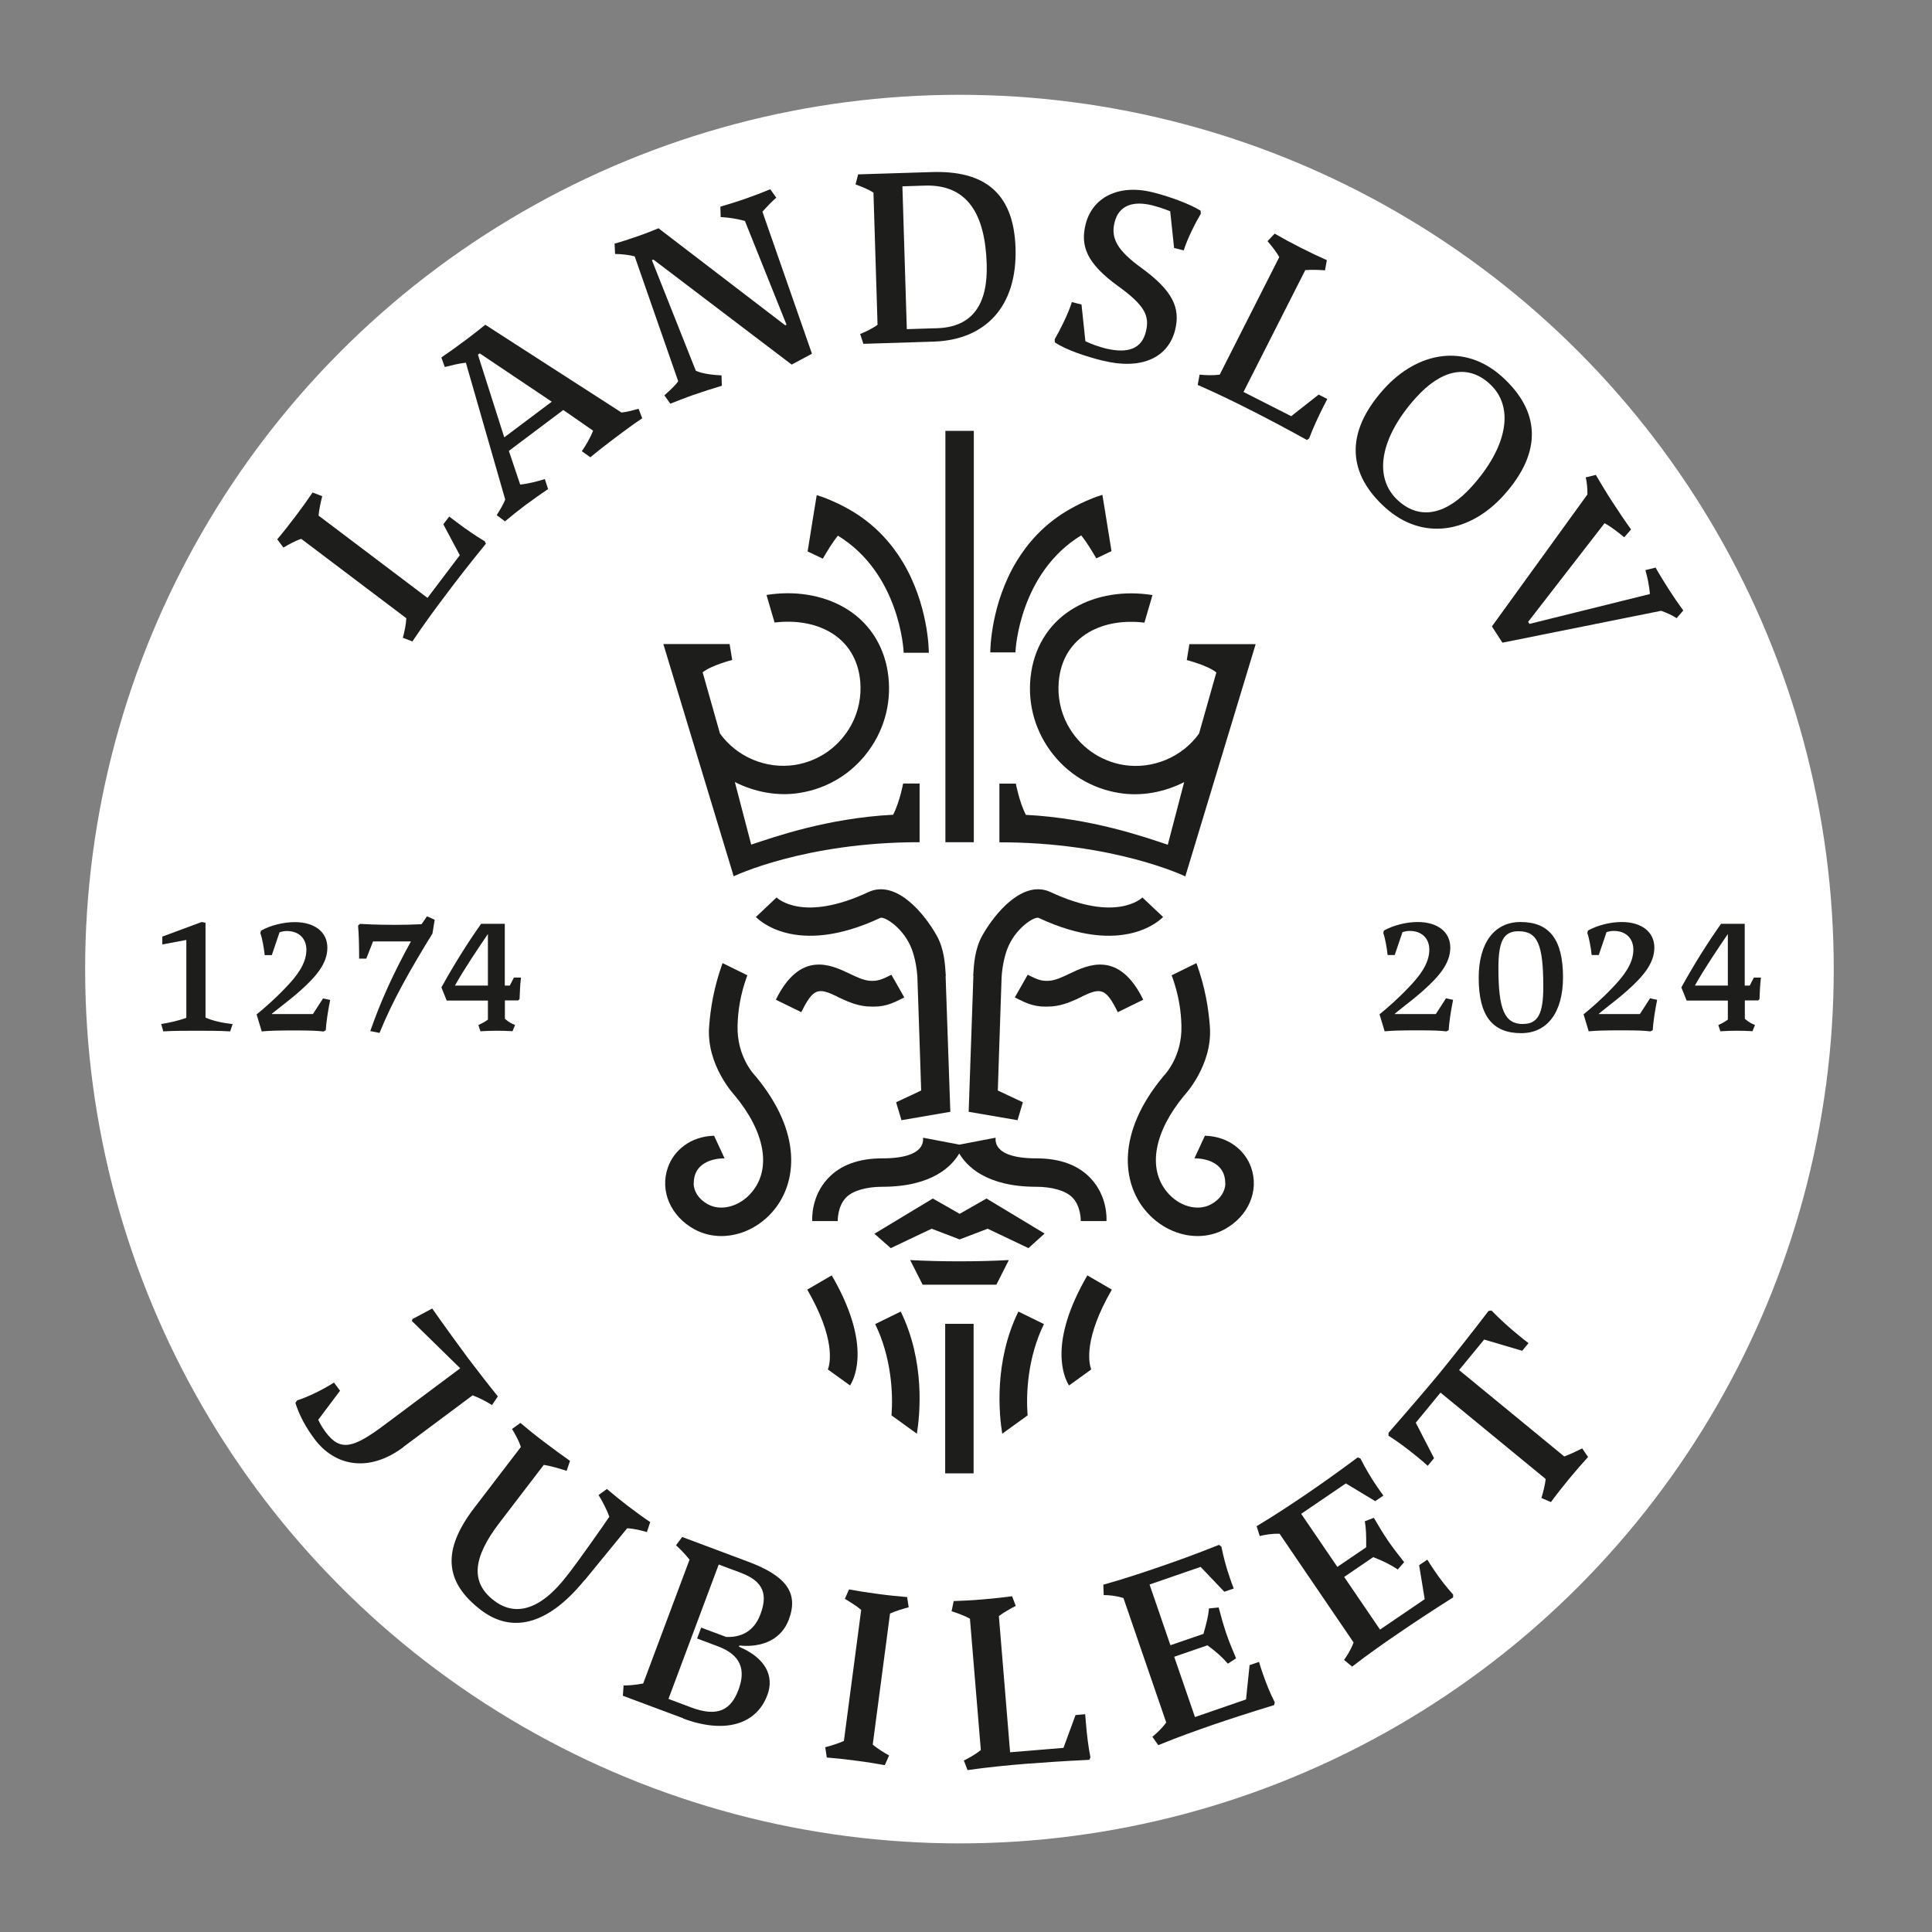 <?xml version="1.0" encoding="UTF-8"?><svg id="Layer_1" xmlns="http://www.w3.org/2000/svg" viewBox="0 0 184.25 184.25"><rect x="0" y="0" width="184.25" height="184.25" fill="#808080" stroke="none"/><defs><style>.cls-1{fill:#fff;}.cls-2{fill:#1d1d1b;}</style></defs><circle class="cls-1" cx="91.5" cy="92.42" r="83.38"/><path class="cls-2" d="m38.47,138.01c-3.35,2.5-6.58,1.77-8.47-.77-.8-1.07-1.42-2.17-1.83-3.45l.17-.24c.98-.3,2.55-1.07,3.51-1.7l.58.78-2.08,2.77c.17.39.43.8.7,1.17,1.42,1.91,2.67,1.53,5.68-.73l7.16-5.35-4.61-4.51.06-.19,1.88-1c1.23,1.76,2.65,3.7,3.42,4.74.82,1.09,2.17,2.82,2.84,3.64l-.56.83c-.6-.38-1.25-.71-1.85-.93l-6.61,4.93Z"/><path class="cls-2" d="m55.73,150.71c-3.64,4.46-7.05,4.99-9.87,2.83-3.5-2.68-3.71-5.72-.63-9.74l4.44-5.8c-.16-.55-.55-1.26-.84-1.72l.8-.58c.67.57,1.33,1.11,2.18,1.75.77.59,1.83,1.37,2.55,1.87l-.32.95c-.63-.2-1.48-.46-2.18-.57l-4.21,5.5c-2.63,3.43-2.76,5.74-.54,7.44,1.94,1.49,4.34,1.05,6.97-2.38l.38-.49c.84-1.1,2.91-4.03,3.65-5.12-.24-.68-.7-1.56-1.03-2.07l.8-.58c.67.57,1.22,1.02,1.96,1.59.79.6,1.5,1.12,2.17,1.57l-.32.95c-.57-.17-1.28-.34-1.88-.36l-4.05,4.95Z"/><path class="cls-2" d="m65.16,163.87l-5.76-2.15.07-.98c.45,0,1.08-.04,1.87-.19l4.42-11.81c-.5-.63-.96-1.07-1.29-1.37l.59-.79,6.25,2.34c3.53,1.32,4.91,2.89,3.92,5.53-.65,1.75-2.32,2.71-4.72,2.48l-.04.11c2.51,1.06,3.4,2.78,2.71,4.62-1.06,2.83-4.09,3.7-8.03,2.23Zm3.38-14.66l-4.79,12.81,2.18.82c2.57.96,3.8.19,4.5-1.7.71-1.9.23-3.32-1.98-4.14l-1.97-.74.39-1.04,2.38.89c1.36.06,2.64-.47,3.27-2.16.69-1.84.35-3.12-1.85-3.95l-2.14-.8Z"/><path class="cls-2" d="m84.39,168.34c-.89-.16-1.73-.3-2.76-.43-1.05-.14-1.9-.23-2.78-.3l-.15-.98c.53-.14,1.28-.37,1.78-.6l1.65-12.5c-.42-.36-1.08-.77-1.56-1.05l.4-.9c.86.16,1.71.29,2.76.43,1.03.14,1.88.22,2.78.3l.15.97c-.53.14-1.28.37-1.78.6l-1.65,12.5c.42.36,1.09.77,1.56,1.04l-.4.9Z"/><path class="cls-2" d="m91.93,167.89c.51-.25,1.13-.6,1.61-.99l-1.04-12.53c-.49-.28-1.23-.55-1.75-.71l.2-.97c.88-.03,1.73-.07,2.79-.16,1.04-.09,1.89-.18,2.78-.3l.35.92c-.49.25-1.11.6-1.61.97l1.07,12.99,5.09-.42,1.15-3.13.92-.08.07.83c.09,1.13.23,2.27.43,3.28l-.1.24c-2.54.12-4.61.27-6.06.38-1.61.13-3.61.32-5.56.6l-.35-.92Z"/><path class="cls-2" d="m109.9,165.63c.36-.29.83-.7,1.32-1.36l-4.08-11.87c-.76-.23-1.39-.28-1.88-.28l-.04-.99c1.89-.53,3.8-1.16,5.33-1.69,1.36-.46,3.4-1.19,5.7-2.11l.23.17c.22,1.07.47,2.01.83,3.04.12.35.22.63.35.95l-.9.31-2.26-2.37-4.87,1.68,1.99,5.79,3.15-1.08c.31-1.08.46-1.72.53-2.43l.92-.09c.25.94.47,1.72.72,2.46.26.76.56,1.49.94,2.39l-.78.51c-.57-.66-1.16-1.17-1.95-1.75l-3.17,1.09,1.98,5.75,4.87-1.68.34-3.27.9-.31c.11.4.22.71.36,1.12.33.96.67,1.8,1.14,2.74l-.06.26c-2.43.74-4.43,1.4-5.81,1.87-1.53.53-3.42,1.2-5.24,1.95l-.57-.81Z"/><path class="cls-2" d="m128.18,158.3c.27-.38.62-.9.91-1.66l-7.06-10.37c-.79-.02-1.42.1-1.89.22l-.3-.94c1.69-1.01,3.36-2.12,4.7-3.03,1.18-.8,2.96-2.05,4.94-3.53l.26.1c.5.98.99,1.82,1.6,2.71.21.3.38.55.59.83l-.78.53-2.8-1.69-4.26,2.9,3.45,5.06,2.75-1.87c.01-1.13-.01-1.78-.13-2.48l.86-.33c.49.84.91,1.54,1.35,2.18.46.67.94,1.29,1.54,2.05l-.61.7c-.72-.49-1.42-.82-2.34-1.18l-2.77,1.89,3.42,5.02,4.26-2.9-.53-3.24.78-.53c.21.36.4.62.64.99.57.84,1.12,1.56,1.82,2.34v.27c-2.14,1.35-3.89,2.52-5.09,3.34-1.34.91-2.99,2.06-4.54,3.26l-.76-.63Z"/><path class="cls-2" d="m151.45,138.95c-.59.65-1.17,1.31-1.79,2.06-.67.82-1.23,1.53-1.75,2.24l-.91-.39c.16-.52.34-1.21.41-1.81l-10.03-8.24-2.36,2.87,1.74,3.38-.6.73c-.32-.3-.65-.56-.98-.84-.88-.72-1.8-1.42-2.76-2.03v-.28c1.58-1.8,3.99-4.61,4.88-5.7.91-1.11,3.2-4,4.66-5.92l.28-.04c.79.82,1.65,1.59,2.52,2.31.34.28.66.54,1.01.8l-.6.73-3.63-1.07-2.39,2.91,10.03,8.24c.62-.24,1.2-.51,1.71-.77l.56.82Z"/><path class="cls-2" d="m38.42,60.82c.15-.55.3-1.25.33-1.86l-10.02-7.57c-.54.17-1.23.55-1.7.83l-.59-.79c.57-.67,1.1-1.34,1.74-2.19.63-.83,1.12-1.52,1.63-2.27l.92.35c-.14.53-.29,1.23-.35,1.85l10.39,7.85,3.08-4.07-1.57-2.95.56-.74.66.5c.9.68,1.85,1.34,2.73,1.86l.11.23c-1.61,1.97-2.88,3.62-3.75,4.78-.98,1.29-2.17,2.91-3.26,4.54l-.92-.35Z"/><path class="cls-2" d="m61.25,39.89c-.75.5-1.69,1.18-2.48,1.78-.83.62-1.8,1.38-2.47,1.94l-.81-.58c.36-.53.81-1.27,1.07-1.96l-2.84-1.97-5.19,3.9,1.08,3.21c.8-.08,1.58-.29,2.35-.52l.31.95c-.71.48-1.39.96-2.19,1.55-.79.6-1.26.98-1.92,1.53l-.79-.59c.26-.43.6-.94.81-1.5l-3.75-13.04c-.65.06-1.39.26-2.01.41l-.33-.91c.67-.45,1.63-1.14,2.48-1.78.7-.53,1.32-1.02,1.71-1.34l12.99,8.37c.62-.06,1.16-.23,1.63-.36l.35.92Zm-15.67-6.06l2.51,7.88,4.53-3.4-6.87-4.61-.17.12Z"/><path class="cls-2" d="m77.44,33.73l-1.94,1.04-13.18-10.01-.15.05,4.19,10.55c.67.3,1.66.4,2.45.44l.03.99c-.84.25-1.88.58-2.82.91-.57.2-1.28.47-2.09.8l-.57-.8c.45-.4.99-.88,1.32-1.34l-4.15-11.91c-.56-.15-1.25-.22-1.87-.23l-.05-.99c.58-.15,1.44-.43,2.21-.7.83-.29,1.21-.45,1.98-.76l12.08,9.25.13-.05-3.97-9.9c-.75-.2-1.51-.33-2.31-.37l-.03-.99c.84-.25,1.57-.47,2.45-.78.83-.29,1.5-.55,2.31-.88l.57.8c-.41.36-.88.85-1.32,1.34l4.72,13.53Z"/><path class="cls-2" d="m89.04,32.58l-6.7.21-.31-.94c.53-.2,1.21-.54,1.66-.88l-.39-12.6c-.47-.31-1.17-.59-1.71-.78l.25-.96,7.02-.22c4.8-.15,7.82,1.77,7.99,7.26.17,5.56-2.87,8.75-7.81,8.91Zm-2.98-14.81l.42,13.62,2.89-.09c3.37-.1,4.85-2.28,4.73-6.11-.15-4.8-1.85-7.61-5.89-7.49l-2.15.07Z"/><path class="cls-2" d="m105.14,34.39c-1.57-.39-3.51-1.03-4.54-1.74l-.02-.29c.54-.94,1.28-2.4,1.64-3.55l.92.23.37,3.5c.57.28,1.34.54,1.88.68,2.24.55,3.5,0,3.89-1.59.37-1.48-.07-2.49-2.66-4.35-2.99-2.17-3.6-3.82-3.09-5.88.63-2.53,3.08-3.88,6.4-3.06,1.57.39,3.45,1.07,4.57,1.75l.02.29c-.54.92-1.28,2.37-1.63,3.5l-.92-.23-.37-3.5c-.52-.22-1.22-.44-1.72-.57-1.88-.46-3.2.04-3.59,1.64-.37,1.5.27,2.66,2.51,4.29,3.09,2.24,3.78,3.88,3.27,5.95-.67,2.69-3.26,3.84-6.91,2.93Z"/><path class="cls-2" d="m114.43,35.73c.57.06,1.28.08,1.89,0l5.68-11.21c-.27-.5-.76-1.11-1.12-1.52l.68-.72c.76.44,1.51.85,2.46,1.33.93.47,1.7.84,2.52,1.2l-.18.97c-.55-.04-1.26-.07-1.88-.02l-5.89,11.62,4.55,2.31,2.62-2.06.82.42-.38.74c-.51,1.01-.99,2.06-1.35,3.02l-.21.15c-2.22-1.23-4.07-2.19-5.37-2.85-1.44-.73-3.25-1.62-5.05-2.4l.18-.97Z"/><path class="cls-2" d="m131.96,37.12c3.23-3.59,7.74-4.39,11.28-1.2,3.54,3.18,3.99,7.07.17,11.31-3.23,3.59-7.74,4.38-11.29,1.19-3.52-3.17-3.97-7.05-.16-11.3Zm8.41,9.27c3.38-3.76,4.13-7.6,1.66-9.82-2.11-1.9-4.63-1.28-7.01,1.37-3.38,3.76-4.13,7.6-1.66,9.82,2.11,1.9,4.63,1.28,7.01-1.37Z"/><path class="cls-2" d="m159.89,58.95c-.42-.28-.9-.49-1.47-.7l-15.14,3.04-1-1.55,9.11-12.59c0-.55-.04-1.18-.17-1.62l.97-.24c.44.76,1.04,1.75,1.58,2.58.56.87,1.25,1.89,1.78,2.62l-.65.75c-.58-.48-1.31-1.05-1.88-1.34l-7.29,9.41.13.19,11.49-2.85c-.06-.73-.25-1.66-.43-2.28l.97-.24c.36.65.87,1.47,1.32,2.17.55.85.82,1.23,1.32,1.92l-.65.75Z"/><path class="cls-2" d="m19.6,97.04v-9.04l-.36-.07h-.01s-3.72,1.38-3.72,1.38h-.03v.76l2.29-.43v7.43c-.83.3-1.73.48-2.34.58h-.06s.19.67.19.67v.04s.05,0,.05,0c.87-.06,2.23-.06,3.13-.06.97,0,2.29,0,3.17.06h.04s.24-.7.24-.7h-.06c-1.01-.12-1.86-.32-2.52-.61Z"/><path class="cls-2" d="m30.81,95.21l-.97,1.5h-3.91v-.04c.28-.23.58-.46.9-.71.54-.42,1.15-.9,1.75-1.43,1.58-1.4,2.64-2.65,2.64-4.15s-1.22-2.44-3.11-2.44c-1.09,0-2.34.32-3.19.8h-.02s-.07.23-.07.23v.02c.18.5.34,1.41.41,2.06v.04h.68l.74-2.18c.18-.06.4-.12.7-.12,1.13,0,1.86.7,1.86,1.79,0,1.37-.99,2.58-1.96,3.59-1.01,1.07-2.06,1.98-2.76,2.55l-.03.02.49,1.62h.04c.6-.06,1.63-.09,2.98-.09,1.67,0,2.27.03,2.86.1h.02s.21-.12.21-.12v-.03c.03-.6.21-1.86.41-2.81v-.05s-.65-.14-.65-.14h-.03Z"/><path class="cls-2" d="m40.72,87.39l-.52.75c-.91.04-1.64.06-2.49.06-.67,0-1.74,0-3.36-.09h-.02s-.18.16-.18.16v.03c.08.81.1,2.28.1,3.07v.05h.68l.65-1.64h3.61c-1.69,3.07-2.88,5.7-3.86,8.5l-.02.05.85.17h.04s.01-.03.01-.03c1.24-3.06,2.91-5.99,5.03-9.44l.21-1.28v-.04s-.7-.31-.7-.31l-.04-.02Z"/><path class="cls-2" d="m49,93.25l-.38.74h-.48v-5.89h-2.25l-.02.02c-1.27,1.79-2.58,3.88-3.77,6.04v.02s.5,1.24.5,1.24h3.93v1.82c-.38.27-.64.39-.87.5l-.04.02.2.59h.04c.53-.03.85-.05,1.46-.05.57,0,.95.01,1.52.04h.04s.24-.59.24-.59l-.05-.02c-.28-.11-.55-.25-.92-.57v-1.75h1.27l.13-.13v-.02c.02-.68.06-1.4.13-1.97v-.06s-.67,0-.67,0Zm-2.47-4.16v4.9h-3.14c.8-1.45,2.16-3.48,3.13-4.9h.01Z"/><path class="cls-2" d="m137.9,95.21l-.97,1.5h-3.91v-.04c.28-.23.58-.47.9-.72.54-.42,1.15-.9,1.75-1.43,1.58-1.4,2.64-2.65,2.64-4.15s-1.22-2.44-3.11-2.44c-1.09,0-2.34.32-3.19.8h-.02s-.07.23-.07.23v.02c.18.5.34,1.41.41,2.06v.04h.68l.74-2.18c.18-.06.4-.12.7-.12,1.13,0,1.86.7,1.86,1.79,0,1.37-.99,2.58-1.96,3.59-1.01,1.07-2.06,1.98-2.76,2.55l-.03.02.49,1.62h.04c.6-.06,1.63-.09,2.98-.09,1.67,0,2.27.03,2.86.1h.02s.21-.12.21-.12v-.03c.03-.6.21-1.86.41-2.81v-.05s-.65-.14-.65-.14h-.03Z"/><path class="cls-2" d="m145.01,87.93c-2.5,0-3.99,1.99-3.99,5.33,0,3.59,1.29,5.27,4.05,5.27,2.5,0,3.99-1.99,3.99-5.33,0-3.59-1.29-5.27-4.05-5.27Zm.25,9.73c-1.76,0-2.36-1.34-2.36-5.33,0-2.6.5-3.52,1.92-3.52,1.81,0,2.36,1.24,2.36,5.31,0,2.57-.52,3.53-1.92,3.53Z"/><path class="cls-2" d="m157.36,95.21l-.97,1.5h-3.91v-.04c.28-.23.58-.47.9-.72.54-.42,1.15-.9,1.75-1.43,1.58-1.4,2.64-2.65,2.64-4.15s-1.22-2.44-3.11-2.44c-1.09,0-2.34.32-3.19.8h-.02s-.07.23-.07.23v.02c.18.5.34,1.41.41,2.06v.04h.68l.74-2.18c.18-.06.4-.12.7-.12,1.13,0,1.86.7,1.86,1.79,0,1.37-.99,2.58-1.96,3.59-1.01,1.07-2.06,1.98-2.76,2.55l-.03.02.49,1.62h.04c.6-.06,1.63-.09,2.98-.09,1.67,0,2.27.03,2.86.1h.02s.21-.12.21-.12v-.03c.03-.6.21-1.86.41-2.81v-.05s-.65-.14-.65-.14h-.03Z"/><path class="cls-2" d="m167.25,93.25l-.38.74h-.48v-5.89h-2.25l-.02.02c-1.27,1.79-2.58,3.88-3.77,6.04v.02s.5,1.24.5,1.24h3.93v1.82c-.38.27-.64.39-.87.5l-.04.02.2.59h.04c.53-.03.85-.05,1.46-.05.57,0,.95.01,1.52.04h.04s.24-.59.24-.59l-.05-.02c-.28-.11-.55-.25-.92-.57v-1.75h1.27l.13-.13v-.02c.02-.68.06-1.4.13-1.97v-.06s-.67,0-.67,0Zm-2.47-4.16v4.9h-3.14c.8-1.45,2.16-3.48,3.13-4.9h.01Z"/><path class="cls-2" d="m103.12,51.05c-5.86,3.58-6.28,10.84-6.28,11.17h-2.4c0-.28.05-4.62,2.51-8.69,1.05-1.73,2.54-3.42,4.65-4.72.61-.37,1.26-.72,1.97-1.03l.64-.27s.29-.11.43-.16c.14-.05.49-.16.49-.16l.21,1.27.66,4.1-1.45.69c-.38-.65-.9-1.53-1.43-2.18Z"/><path class="cls-2" d="m105.52,116.45c.02-.24.1-2.37-1.5-4.07-1.19-1.27-2.93-1.91-5.18-1.91-4.36,0-3.86-1.89-3.89-1.97l-3.46.66-3.46-.66c-.03.08.47,1.97-3.89,1.97-2.25,0-4,.64-5.18,1.91-1.6,1.7-1.51,3.83-1.5,4.07h2.43s-.04-1.37.79-2.24c.66-.68,2-1.03,3.46-1.03,4.82,0,6.68-2.03,7.34-3.18.67,1.15,2.52,3.18,7.34,3.18,1.46,0,2.8.35,3.46,1.03.83.86.79,2.24.79,2.24h2.43Z"/><rect class="cls-2" x="90.16" y="41.09" width="2.71" height="39.23"/><path class="cls-2" d="m86.8,120.17l1.19,2.35h7.03l1.19-2.35c-1.5.08-3.07.12-4.71.12-1.64,0-3.2-.04-4.7-.12Z"/><path class="cls-2" d="m79.84,95.05c.84.4,1.79.85,2.87.93,1.55.11,2.26-.21,3.53-.86l-1.23-2.16c-.96.49-1.37.63-2.09.57-.58-.05-1.23-.35-1.91-.68-1.76-.84-4.7-2.23-7.02,2.49l2.43,1.19c1.14-2.33,1.63-2.35,3.43-1.49Z"/><path class="cls-2" d="m83.46,126.27c1.56,3.18,1.72,6.66,1.56,8.71l2.42,1.75c.29-1.78.81-6.85-1.54-11.65l-2.43,1.19Z"/><path class="cls-2" d="m76.98,122.98c2.68,4.62,2.22,7,1.97,7.62l2.12,1.53c.51-.82,1.98-4.09-1.75-10.5l-2.34,1.36Z"/><rect class="cls-2" x="90.14" y="126.25" width="2.71" height="14.26"/><path class="cls-2" d="m79.9,51.08c5.86,3.58,6.28,10.84,6.28,11.17h2.4c0-.28-.05-4.62-2.51-8.69-1.05-1.73-2.54-3.42-4.65-4.72-.61-.37-1.26-.72-1.97-1.03l-.64-.27s-.29-.11-.43-.16c-.14-.05-.49-.16-.49-.16l-.21,1.27-.66,4.1,1.45.69c.38-.65.9-1.53,1.43-2.18Z"/><path class="cls-2" d="m87.7,80.33h0s0,0,0,0v-5.61h-1.57s-.31,1.7-.95,2.98c-6.27.32-11.37,2.13-13.54,2.85l-1.56-5.97c1.87.95,4.05,1.38,6.17,1.04,2.67-.42,5.01-1.85,6.6-4.04,1.59-2.18,2.23-4.85,1.81-7.52-.42-2.65-1.89-4.83-4.16-6.13-2.07-1.19-4.7-1.62-7.4-1.19l.54,1.85h0l.23.78c1.96-.24,3.83.07,5.27.9,1.71.99,2.72,2.63,2.9,4.73.12,1.41-.16,2.85-.84,4.11-1.13,2.09-3.09,3.47-5.38,3.84-2.73.42-5.54-.74-7.16-3l-1.65-5.83c.84-.68,2.82-1.18,2.82-1.18l-.25-1.52h-6.32l6.71,22.15s6.75-3.26,17.73-3.25Z"/><path class="cls-2" d="m66.15,112.86c.01.7.41,1.47,1.38,2,1.28.69,3.07.18,4.19-1.19,1.87-2.26,1.22-5.74-1.65-9.2,0,0-2.74-2.89-2.44-6.61.13-1.69.44-3.69,1.28-6.01l2.36,1.16c-.7,1.91-.9,3.5-.93,4.81-.08,2.96,1.59,4.68,1.73,4.83,4.53,5.46,3.87,10.17,1.74,12.75-1.32,1.61-3.2,2.48-5.02,2.48-.89,0-1.76-.21-2.56-.64-2.28-1.25-3.33-3.68-2.53-5.92.55-1.56,2.09-2.94,4.4-3.01l1,2.16s-2.67-.11-2.92,2.05c0,0-.02.15-.02.34Z"/><path class="cls-2" d="m116.86,112.86c-.01.7-.41,1.47-1.38,2-1.28.69-3.07.18-4.19-1.19-1.87-2.26-1.22-5.74,1.65-9.2,0,0,2.74-2.89,2.44-6.61-.13-1.69-.44-3.69-1.28-6.01l-2.36,1.16c.7,1.91.9,3.5.93,4.81.08,2.96-1.59,4.68-1.73,4.83-4.53,5.46-3.87,10.17-1.74,12.75,1.32,1.61,3.2,2.48,5.02,2.48.89,0,1.76-.21,2.56-.64,2.28-1.25,3.33-3.68,2.53-5.92-.55-1.56-2.09-2.94-4.4-3.01l-1,2.16s2.67-.11,2.92,2.05c0,0,.02.15.02.34Z"/><path class="cls-2" d="m103.18,95.05c-.84.4-1.79.85-2.87.93-1.55.11-2.26-.21-3.53-.86l1.23-2.16c.96.49,1.37.63,2.09.57.58-.05,1.23-.35,1.91-.68,1.76-.84,4.7-2.23,7.02,2.49l-2.43,1.19c-1.14-2.33-1.63-2.35-3.43-1.49Z"/><path class="cls-2" d="m99.56,126.27c-1.56,3.18-1.72,6.66-1.56,8.71l-2.42,1.75c-.29-1.78-.81-6.85,1.54-11.65l2.43,1.19Z"/><path class="cls-2" d="m106.04,122.98c-2.68,4.62-2.22,7-1.97,7.62l-2.12,1.53c-.51-.82-1.98-4.09,1.75-10.5l2.34,1.36Z"/><path class="cls-2" d="m95.31,80.33h0s0,0,0,0v-2.7s0-2.9,0-2.9h1.57s.31,1.7.95,2.98c6.27.32,11.37,2.13,13.54,2.85l1.56-5.97c-1.87.95-4.05,1.38-6.17,1.04-2.67-.42-5.01-1.85-6.6-4.04s-2.23-4.85-1.81-7.52c.42-2.65,1.89-4.83,4.16-6.13,2.07-1.19,4.7-1.62,7.4-1.19l-.54,1.85h0l-.23.78c-1.96-.24-3.83.07-5.27.9-1.71.99-2.72,2.63-2.9,4.73-.12,1.41.16,2.85.84,4.11,1.13,2.09,3.09,3.47,5.38,3.84,2.73.42,5.54-.74,7.16-3l1.65-5.83c-.84-.68-2.82-1.18-2.82-1.18l.25-1.52h6.32s-6.71,22.15-6.71,22.15c0,0-6.75-3.26-17.73-3.25Z"/><polygon class="cls-2" points="91.52 115.76 88.96 114.3 83.39 117.66 84.95 119.03 88.85 117.18 91.52 118.2 94.19 117.18 98.08 119.03 99.62 117.64 94.08 114.3 91.52 115.76"/><path class="cls-2" d="m90.2,93.07c-.07-1.17-.16-2.57-.86-3.83-1.18-2.12-3.89-5.4-6.53-4.16-6.22,2.91-8.65.6-8.75.51l-1.97,1.86c.15.16,3.74,3.89,11.86.09.39-.18,2.27.98,3.02,3.02.28.77.46,1.69.52,2.64l.23,6.82h0l.13,3.98-2.39,1.12.51,1.71,4.66-.8-.45-12.95Z"/><path class="cls-2" d="m92.81,93.07c.07-1.17.16-2.57.86-3.83,1.18-2.12,3.89-5.4,6.53-4.16,6.22,2.91,8.65.6,8.75.51l1.97,1.86c-.15.16-3.74,3.89-11.86.09-.39-.18-2.27.98-3.02,3.02-.28.77-.46,1.69-.52,2.64l-.23,6.82h0l-.13,3.98,2.39,1.12-.51,1.71-4.66-.8.45-12.95Z"/></svg>